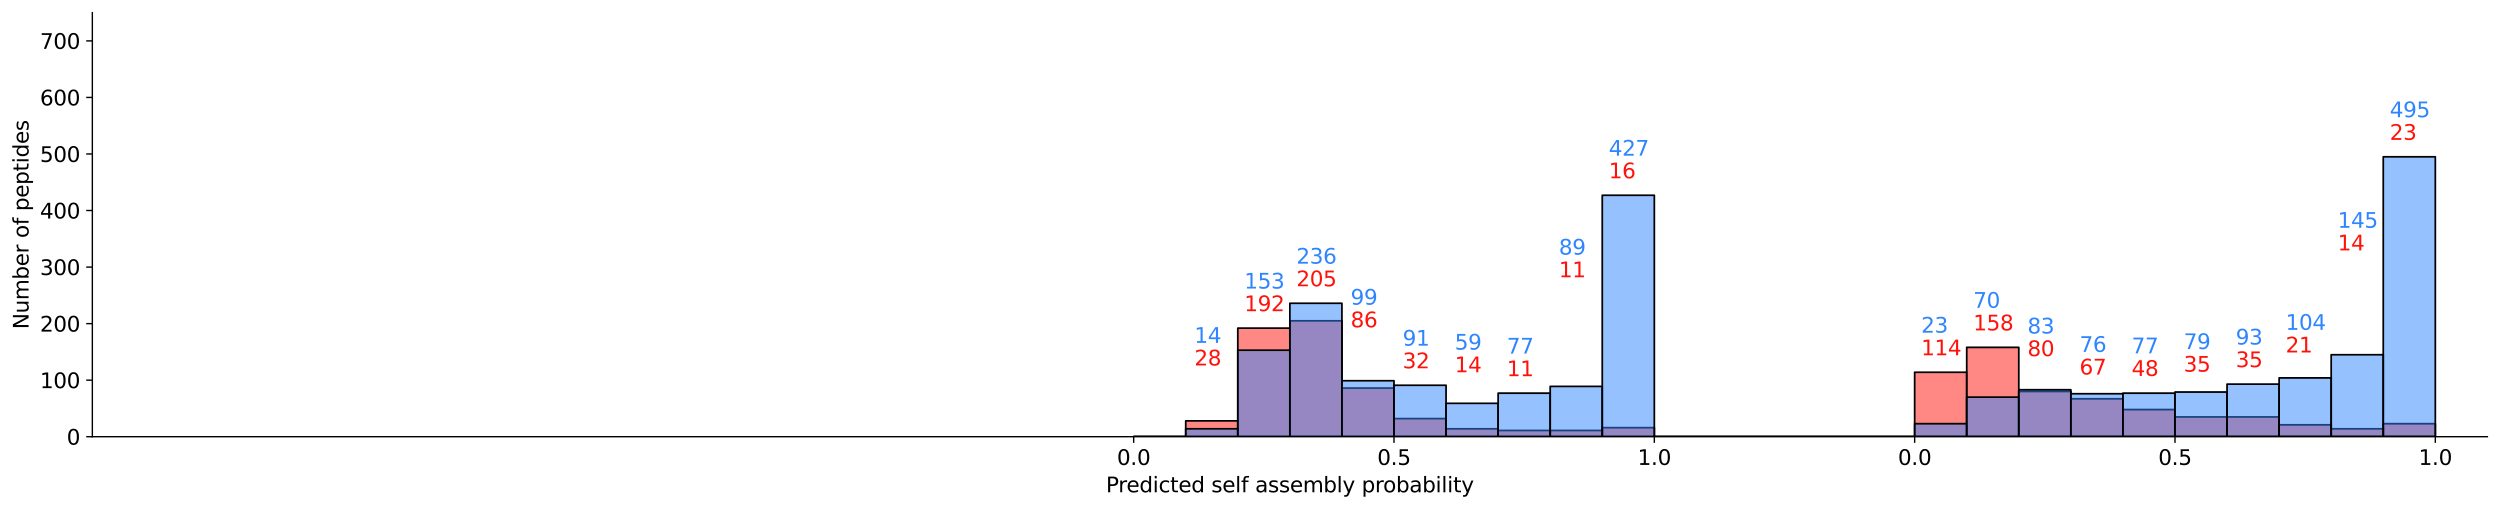 <?xml version="1.0" encoding="utf-8" standalone="no"?>
<!DOCTYPE svg PUBLIC "-//W3C//DTD SVG 1.1//EN"
  "http://www.w3.org/Graphics/SVG/1.1/DTD/svg11.dtd">
<svg xmlns:xlink="http://www.w3.org/1999/xlink" width="1427.269pt" height="290.748pt" viewBox="0 0 1427.269 290.748" xmlns="http://www.w3.org/2000/svg" version="1.1">
 <defs>
  <style type="text/css">*{stroke-linejoin: round; stroke-linecap: butt}</style>
 </defs>
 <g id="figure_1">
  <g id="patch_1">
   <path d="M 0 290.748 
L 1427.269 290.748 
L 1427.269 0 
L 0 0 
z
" style="fill: #ffffff"/>
  </g>
  <g id="axes_1">
   <g id="patch_2">
    <path d="M 52.719 249.32 
L 1420.069 249.32 
L 1420.069 7.2 
L 52.719 7.2 
z
" style="fill: #ffffff"/>
   </g>
   <g id="patch_3">
    <path d="M 647.219 249.32 
L 676.944 249.32 
L 676.944 249.32 
L 647.219 249.32 
z
" clip-path="url(#pa65232eed4)" style="fill: #ff120a; fill-opacity: 0.5; stroke: #000000; stroke-linejoin: miter"/>
   </g>
   <g id="patch_4">
    <path d="M 676.944 249.32 
L 706.669 249.32 
L 706.669 249.32 
L 676.944 249.32 
z
" clip-path="url(#pa65232eed4)" style="fill: #ff120a; fill-opacity: 0.5; stroke: #000000; stroke-linejoin: miter"/>
   </g>
   <g id="patch_5">
    <path d="M 706.669 249.32 
L 736.394 249.32 
L 736.394 249.32 
L 706.669 249.32 
z
" clip-path="url(#pa65232eed4)" style="fill: #ff120a; fill-opacity: 0.5; stroke: #000000; stroke-linejoin: miter"/>
   </g>
   <g id="patch_6">
    <path d="M 736.394 249.32 
L 766.119 249.32 
L 766.119 249.32 
L 736.394 249.32 
z
" clip-path="url(#pa65232eed4)" style="fill: #ff120a; fill-opacity: 0.5; stroke: #000000; stroke-linejoin: miter"/>
   </g>
   <g id="patch_7">
    <path d="M 766.119 249.32 
L 795.844 249.32 
L 795.844 249.32 
L 766.119 249.32 
z
" clip-path="url(#pa65232eed4)" style="fill: #ff120a; fill-opacity: 0.5; stroke: #000000; stroke-linejoin: miter"/>
   </g>
   <g id="patch_8">
    <path d="M 795.844 249.32 
L 825.569 249.32 
L 825.569 249.32 
L 795.844 249.32 
z
" clip-path="url(#pa65232eed4)" style="fill: #ff120a; fill-opacity: 0.5; stroke: #000000; stroke-linejoin: miter"/>
   </g>
   <g id="patch_9">
    <path d="M 825.569 249.32 
L 855.294 249.32 
L 855.294 249.32 
L 825.569 249.32 
z
" clip-path="url(#pa65232eed4)" style="fill: #ff120a; fill-opacity: 0.5; stroke: #000000; stroke-linejoin: miter"/>
   </g>
   <g id="patch_10">
    <path d="M 855.294 249.32 
L 885.019 249.32 
L 885.019 249.32 
L 855.294 249.32 
z
" clip-path="url(#pa65232eed4)" style="fill: #ff120a; fill-opacity: 0.5; stroke: #000000; stroke-linejoin: miter"/>
   </g>
   <g id="patch_11">
    <path d="M 885.019 249.32 
L 914.744 249.32 
L 914.744 249.32 
L 885.019 249.32 
z
" clip-path="url(#pa65232eed4)" style="fill: #ff120a; fill-opacity: 0.5; stroke: #000000; stroke-linejoin: miter"/>
   </g>
   <g id="patch_12">
    <path d="M 914.744 249.32 
L 944.469 249.32 
L 944.469 249.32 
L 914.744 249.32 
z
" clip-path="url(#pa65232eed4)" style="fill: #ff120a; fill-opacity: 0.5; stroke: #000000; stroke-linejoin: miter"/>
   </g>
   <g id="patch_13">
    <path d="M 944.469 249.32 
L 1093.094 249.32 
L 1093.094 249.32 
L 944.469 249.32 
z
" clip-path="url(#pa65232eed4)" style="fill: #ff120a; fill-opacity: 0.5; stroke: #000000; stroke-linejoin: miter"/>
   </g>
   <g id="patch_14">
    <path d="M 1093.094 249.32 
L 1122.819 249.32 
L 1122.819 212.518 
L 1093.094 212.518 
z
" clip-path="url(#pa65232eed4)" style="fill: #ff120a; fill-opacity: 0.5; stroke: #000000; stroke-linejoin: miter"/>
   </g>
   <g id="patch_15">
    <path d="M 1122.819 249.32 
L 1152.544 249.32 
L 1152.544 198.313 
L 1122.819 198.313 
z
" clip-path="url(#pa65232eed4)" style="fill: #ff120a; fill-opacity: 0.5; stroke: #000000; stroke-linejoin: miter"/>
   </g>
   <g id="patch_16">
    <path d="M 1152.544 249.32 
L 1182.269 249.32 
L 1182.269 223.494 
L 1152.544 223.494 
z
" clip-path="url(#pa65232eed4)" style="fill: #ff120a; fill-opacity: 0.5; stroke: #000000; stroke-linejoin: miter"/>
   </g>
   <g id="patch_17">
    <path d="M 1182.269 249.32 
L 1211.994 249.32 
L 1211.994 227.691 
L 1182.269 227.691 
z
" clip-path="url(#pa65232eed4)" style="fill: #ff120a; fill-opacity: 0.5; stroke: #000000; stroke-linejoin: miter"/>
   </g>
   <g id="patch_18">
    <path d="M 1211.994 249.32 
L 1241.719 249.32 
L 1241.719 233.824 
L 1211.994 233.824 
z
" clip-path="url(#pa65232eed4)" style="fill: #ff120a; fill-opacity: 0.5; stroke: #000000; stroke-linejoin: miter"/>
   </g>
   <g id="patch_19">
    <path d="M 1241.719 249.32 
L 1271.444 249.32 
L 1271.444 238.021 
L 1241.719 238.021 
z
" clip-path="url(#pa65232eed4)" style="fill: #ff120a; fill-opacity: 0.5; stroke: #000000; stroke-linejoin: miter"/>
   </g>
   <g id="patch_20">
    <path d="M 1271.444 249.32 
L 1301.169 249.32 
L 1301.169 238.021 
L 1271.444 238.021 
z
" clip-path="url(#pa65232eed4)" style="fill: #ff120a; fill-opacity: 0.5; stroke: #000000; stroke-linejoin: miter"/>
   </g>
   <g id="patch_21">
    <path d="M 1301.169 249.32 
L 1330.894 249.32 
L 1330.894 242.541 
L 1301.169 242.541 
z
" clip-path="url(#pa65232eed4)" style="fill: #ff120a; fill-opacity: 0.5; stroke: #000000; stroke-linejoin: miter"/>
   </g>
   <g id="patch_22">
    <path d="M 1330.894 249.32 
L 1360.619 249.32 
L 1360.619 244.8 
L 1330.894 244.8 
z
" clip-path="url(#pa65232eed4)" style="fill: #ff120a; fill-opacity: 0.5; stroke: #000000; stroke-linejoin: miter"/>
   </g>
   <g id="patch_23">
    <path d="M 1360.619 249.32 
L 1390.344 249.32 
L 1390.344 241.895 
L 1360.619 241.895 
z
" clip-path="url(#pa65232eed4)" style="fill: #ff120a; fill-opacity: 0.5; stroke: #000000; stroke-linejoin: miter"/>
   </g>
   <g id="patch_24">
    <path d="M 647.219 249.32 
L 676.944 249.32 
L 676.944 249.32 
L 647.219 249.32 
z
" clip-path="url(#pa65232eed4)" style="fill: #ff120a; fill-opacity: 0.5; stroke: #000000; stroke-linejoin: miter"/>
   </g>
   <g id="patch_25">
    <path d="M 676.944 249.32 
L 706.669 249.32 
L 706.669 240.281 
L 676.944 240.281 
z
" clip-path="url(#pa65232eed4)" style="fill: #ff120a; fill-opacity: 0.5; stroke: #000000; stroke-linejoin: miter"/>
   </g>
   <g id="patch_26">
    <path d="M 706.669 249.32 
L 736.394 249.32 
L 736.394 187.337 
L 706.669 187.337 
z
" clip-path="url(#pa65232eed4)" style="fill: #ff120a; fill-opacity: 0.5; stroke: #000000; stroke-linejoin: miter"/>
   </g>
   <g id="patch_27">
    <path d="M 736.394 249.32 
L 766.119 249.32 
L 766.119 183.141 
L 736.394 183.141 
z
" clip-path="url(#pa65232eed4)" style="fill: #ff120a; fill-opacity: 0.5; stroke: #000000; stroke-linejoin: miter"/>
   </g>
   <g id="patch_28">
    <path d="M 766.119 249.32 
L 795.844 249.32 
L 795.844 221.557 
L 766.119 221.557 
z
" clip-path="url(#pa65232eed4)" style="fill: #ff120a; fill-opacity: 0.5; stroke: #000000; stroke-linejoin: miter"/>
   </g>
   <g id="patch_29">
    <path d="M 795.844 249.32 
L 825.569 249.32 
L 825.569 238.99 
L 795.844 238.99 
z
" clip-path="url(#pa65232eed4)" style="fill: #ff120a; fill-opacity: 0.5; stroke: #000000; stroke-linejoin: miter"/>
   </g>
   <g id="patch_30">
    <path d="M 825.569 249.32 
L 855.294 249.32 
L 855.294 244.8 
L 825.569 244.8 
z
" clip-path="url(#pa65232eed4)" style="fill: #ff120a; fill-opacity: 0.5; stroke: #000000; stroke-linejoin: miter"/>
   </g>
   <g id="patch_31">
    <path d="M 855.294 249.32 
L 885.019 249.32 
L 885.019 245.769 
L 855.294 245.769 
z
" clip-path="url(#pa65232eed4)" style="fill: #ff120a; fill-opacity: 0.5; stroke: #000000; stroke-linejoin: miter"/>
   </g>
   <g id="patch_32">
    <path d="M 885.019 249.32 
L 914.744 249.32 
L 914.744 245.769 
L 885.019 245.769 
z
" clip-path="url(#pa65232eed4)" style="fill: #ff120a; fill-opacity: 0.5; stroke: #000000; stroke-linejoin: miter"/>
   </g>
   <g id="patch_33">
    <path d="M 914.744 249.32 
L 944.469 249.32 
L 944.469 244.155 
L 914.744 244.155 
z
" clip-path="url(#pa65232eed4)" style="fill: #ff120a; fill-opacity: 0.5; stroke: #000000; stroke-linejoin: miter"/>
   </g>
   <g id="patch_34">
    <path d="M 944.469 249.32 
L 1093.094 249.32 
L 1093.094 249.32 
L 944.469 249.32 
z
" clip-path="url(#pa65232eed4)" style="fill: #ff120a; fill-opacity: 0.5; stroke: #000000; stroke-linejoin: miter"/>
   </g>
   <g id="patch_35">
    <path d="M 1093.094 249.32 
L 1122.819 249.32 
L 1122.819 249.32 
L 1093.094 249.32 
z
" clip-path="url(#pa65232eed4)" style="fill: #ff120a; fill-opacity: 0.5; stroke: #000000; stroke-linejoin: miter"/>
   </g>
   <g id="patch_36">
    <path d="M 1122.819 249.32 
L 1152.544 249.32 
L 1152.544 249.32 
L 1122.819 249.32 
z
" clip-path="url(#pa65232eed4)" style="fill: #ff120a; fill-opacity: 0.5; stroke: #000000; stroke-linejoin: miter"/>
   </g>
   <g id="patch_37">
    <path d="M 1152.544 249.32 
L 1182.269 249.32 
L 1182.269 249.32 
L 1152.544 249.32 
z
" clip-path="url(#pa65232eed4)" style="fill: #ff120a; fill-opacity: 0.5; stroke: #000000; stroke-linejoin: miter"/>
   </g>
   <g id="patch_38">
    <path d="M 1182.269 249.32 
L 1211.994 249.32 
L 1211.994 249.32 
L 1182.269 249.32 
z
" clip-path="url(#pa65232eed4)" style="fill: #ff120a; fill-opacity: 0.5; stroke: #000000; stroke-linejoin: miter"/>
   </g>
   <g id="patch_39">
    <path d="M 1211.994 249.32 
L 1241.719 249.32 
L 1241.719 249.32 
L 1211.994 249.32 
z
" clip-path="url(#pa65232eed4)" style="fill: #ff120a; fill-opacity: 0.5; stroke: #000000; stroke-linejoin: miter"/>
   </g>
   <g id="patch_40">
    <path d="M 1241.719 249.32 
L 1271.444 249.32 
L 1271.444 249.32 
L 1241.719 249.32 
z
" clip-path="url(#pa65232eed4)" style="fill: #ff120a; fill-opacity: 0.5; stroke: #000000; stroke-linejoin: miter"/>
   </g>
   <g id="patch_41">
    <path d="M 1271.444 249.32 
L 1301.169 249.32 
L 1301.169 249.32 
L 1271.444 249.32 
z
" clip-path="url(#pa65232eed4)" style="fill: #ff120a; fill-opacity: 0.5; stroke: #000000; stroke-linejoin: miter"/>
   </g>
   <g id="patch_42">
    <path d="M 1301.169 249.32 
L 1330.894 249.32 
L 1330.894 249.32 
L 1301.169 249.32 
z
" clip-path="url(#pa65232eed4)" style="fill: #ff120a; fill-opacity: 0.5; stroke: #000000; stroke-linejoin: miter"/>
   </g>
   <g id="patch_43">
    <path d="M 1330.894 249.32 
L 1360.619 249.32 
L 1360.619 249.32 
L 1330.894 249.32 
z
" clip-path="url(#pa65232eed4)" style="fill: #ff120a; fill-opacity: 0.5; stroke: #000000; stroke-linejoin: miter"/>
   </g>
   <g id="patch_44">
    <path d="M 1360.619 249.32 
L 1390.344 249.32 
L 1390.344 249.32 
L 1360.619 249.32 
z
" clip-path="url(#pa65232eed4)" style="fill: #ff120a; fill-opacity: 0.5; stroke: #000000; stroke-linejoin: miter"/>
   </g>
   <g id="patch_45">
    <path d="M 647.219 249.32 
L 676.944 249.32 
L 676.944 249.32 
L 647.219 249.32 
z
" clip-path="url(#pa65232eed4)" style="fill: #2e85ff; fill-opacity: 0.5; stroke: #000000; stroke-linejoin: miter"/>
   </g>
   <g id="patch_46">
    <path d="M 676.944 249.32 
L 706.669 249.32 
L 706.669 249.32 
L 676.944 249.32 
z
" clip-path="url(#pa65232eed4)" style="fill: #2e85ff; fill-opacity: 0.5; stroke: #000000; stroke-linejoin: miter"/>
   </g>
   <g id="patch_47">
    <path d="M 706.669 249.32 
L 736.394 249.32 
L 736.394 249.32 
L 706.669 249.32 
z
" clip-path="url(#pa65232eed4)" style="fill: #2e85ff; fill-opacity: 0.5; stroke: #000000; stroke-linejoin: miter"/>
   </g>
   <g id="patch_48">
    <path d="M 736.394 249.32 
L 766.119 249.32 
L 766.119 249.32 
L 736.394 249.32 
z
" clip-path="url(#pa65232eed4)" style="fill: #2e85ff; fill-opacity: 0.5; stroke: #000000; stroke-linejoin: miter"/>
   </g>
   <g id="patch_49">
    <path d="M 766.119 249.32 
L 795.844 249.32 
L 795.844 249.32 
L 766.119 249.32 
z
" clip-path="url(#pa65232eed4)" style="fill: #2e85ff; fill-opacity: 0.5; stroke: #000000; stroke-linejoin: miter"/>
   </g>
   <g id="patch_50">
    <path d="M 795.844 249.32 
L 825.569 249.32 
L 825.569 249.32 
L 795.844 249.32 
z
" clip-path="url(#pa65232eed4)" style="fill: #2e85ff; fill-opacity: 0.5; stroke: #000000; stroke-linejoin: miter"/>
   </g>
   <g id="patch_51">
    <path d="M 825.569 249.32 
L 855.294 249.32 
L 855.294 249.32 
L 825.569 249.32 
z
" clip-path="url(#pa65232eed4)" style="fill: #2e85ff; fill-opacity: 0.5; stroke: #000000; stroke-linejoin: miter"/>
   </g>
   <g id="patch_52">
    <path d="M 855.294 249.32 
L 885.019 249.32 
L 885.019 249.32 
L 855.294 249.32 
z
" clip-path="url(#pa65232eed4)" style="fill: #2e85ff; fill-opacity: 0.5; stroke: #000000; stroke-linejoin: miter"/>
   </g>
   <g id="patch_53">
    <path d="M 885.019 249.32 
L 914.744 249.32 
L 914.744 249.32 
L 885.019 249.32 
z
" clip-path="url(#pa65232eed4)" style="fill: #2e85ff; fill-opacity: 0.5; stroke: #000000; stroke-linejoin: miter"/>
   </g>
   <g id="patch_54">
    <path d="M 914.744 249.32 
L 944.469 249.32 
L 944.469 249.32 
L 914.744 249.32 
z
" clip-path="url(#pa65232eed4)" style="fill: #2e85ff; fill-opacity: 0.5; stroke: #000000; stroke-linejoin: miter"/>
   </g>
   <g id="patch_55">
    <path d="M 944.469 249.32 
L 1093.094 249.32 
L 1093.094 249.32 
L 944.469 249.32 
z
" clip-path="url(#pa65232eed4)" style="fill: #2e85ff; fill-opacity: 0.5; stroke: #000000; stroke-linejoin: miter"/>
   </g>
   <g id="patch_56">
    <path d="M 1093.094 249.32 
L 1122.819 249.32 
L 1122.819 241.895 
L 1093.094 241.895 
z
" clip-path="url(#pa65232eed4)" style="fill: #2e85ff; fill-opacity: 0.5; stroke: #000000; stroke-linejoin: miter"/>
   </g>
   <g id="patch_57">
    <path d="M 1122.819 249.32 
L 1152.544 249.32 
L 1152.544 226.722 
L 1122.819 226.722 
z
" clip-path="url(#pa65232eed4)" style="fill: #2e85ff; fill-opacity: 0.5; stroke: #000000; stroke-linejoin: miter"/>
   </g>
   <g id="patch_58">
    <path d="M 1152.544 249.32 
L 1182.269 249.32 
L 1182.269 222.525 
L 1152.544 222.525 
z
" clip-path="url(#pa65232eed4)" style="fill: #2e85ff; fill-opacity: 0.5; stroke: #000000; stroke-linejoin: miter"/>
   </g>
   <g id="patch_59">
    <path d="M 1182.269 249.32 
L 1211.994 249.32 
L 1211.994 224.785 
L 1182.269 224.785 
z
" clip-path="url(#pa65232eed4)" style="fill: #2e85ff; fill-opacity: 0.5; stroke: #000000; stroke-linejoin: miter"/>
   </g>
   <g id="patch_60">
    <path d="M 1211.994 249.32 
L 1241.719 249.32 
L 1241.719 224.462 
L 1211.994 224.462 
z
" clip-path="url(#pa65232eed4)" style="fill: #2e85ff; fill-opacity: 0.5; stroke: #000000; stroke-linejoin: miter"/>
   </g>
   <g id="patch_61">
    <path d="M 1241.719 249.32 
L 1271.444 249.32 
L 1271.444 223.817 
L 1241.719 223.817 
z
" clip-path="url(#pa65232eed4)" style="fill: #2e85ff; fill-opacity: 0.5; stroke: #000000; stroke-linejoin: miter"/>
   </g>
   <g id="patch_62">
    <path d="M 1271.444 249.32 
L 1301.169 249.32 
L 1301.169 219.297 
L 1271.444 219.297 
z
" clip-path="url(#pa65232eed4)" style="fill: #2e85ff; fill-opacity: 0.5; stroke: #000000; stroke-linejoin: miter"/>
   </g>
   <g id="patch_63">
    <path d="M 1301.169 249.32 
L 1330.894 249.32 
L 1330.894 215.746 
L 1301.169 215.746 
z
" clip-path="url(#pa65232eed4)" style="fill: #2e85ff; fill-opacity: 0.5; stroke: #000000; stroke-linejoin: miter"/>
   </g>
   <g id="patch_64">
    <path d="M 1330.894 249.32 
L 1360.619 249.32 
L 1360.619 202.51 
L 1330.894 202.51 
z
" clip-path="url(#pa65232eed4)" style="fill: #2e85ff; fill-opacity: 0.5; stroke: #000000; stroke-linejoin: miter"/>
   </g>
   <g id="patch_65">
    <path d="M 1360.619 249.32 
L 1390.344 249.32 
L 1390.344 89.521 
L 1360.619 89.521 
z
" clip-path="url(#pa65232eed4)" style="fill: #2e85ff; fill-opacity: 0.5; stroke: #000000; stroke-linejoin: miter"/>
   </g>
   <g id="patch_66">
    <path d="M 647.219 249.32 
L 676.944 249.32 
L 676.944 249.32 
L 647.219 249.32 
z
" clip-path="url(#pa65232eed4)" style="fill: #2e85ff; fill-opacity: 0.5; stroke: #000000; stroke-linejoin: miter"/>
   </g>
   <g id="patch_67">
    <path d="M 676.944 249.32 
L 706.669 249.32 
L 706.669 244.8 
L 676.944 244.8 
z
" clip-path="url(#pa65232eed4)" style="fill: #2e85ff; fill-opacity: 0.5; stroke: #000000; stroke-linejoin: miter"/>
   </g>
   <g id="patch_68">
    <path d="M 706.669 249.32 
L 736.394 249.32 
L 736.394 199.928 
L 706.669 199.928 
z
" clip-path="url(#pa65232eed4)" style="fill: #2e85ff; fill-opacity: 0.5; stroke: #000000; stroke-linejoin: miter"/>
   </g>
   <g id="patch_69">
    <path d="M 736.394 249.32 
L 766.119 249.32 
L 766.119 173.133 
L 736.394 173.133 
z
" clip-path="url(#pa65232eed4)" style="fill: #2e85ff; fill-opacity: 0.5; stroke: #000000; stroke-linejoin: miter"/>
   </g>
   <g id="patch_70">
    <path d="M 766.119 249.32 
L 795.844 249.32 
L 795.844 217.36 
L 766.119 217.36 
z
" clip-path="url(#pa65232eed4)" style="fill: #2e85ff; fill-opacity: 0.5; stroke: #000000; stroke-linejoin: miter"/>
   </g>
   <g id="patch_71">
    <path d="M 795.844 249.32 
L 825.569 249.32 
L 825.569 219.943 
L 795.844 219.943 
z
" clip-path="url(#pa65232eed4)" style="fill: #2e85ff; fill-opacity: 0.5; stroke: #000000; stroke-linejoin: miter"/>
   </g>
   <g id="patch_72">
    <path d="M 825.569 249.32 
L 855.294 249.32 
L 855.294 230.273 
L 825.569 230.273 
z
" clip-path="url(#pa65232eed4)" style="fill: #2e85ff; fill-opacity: 0.5; stroke: #000000; stroke-linejoin: miter"/>
   </g>
   <g id="patch_73">
    <path d="M 855.294 249.32 
L 885.019 249.32 
L 885.019 224.462 
L 855.294 224.462 
z
" clip-path="url(#pa65232eed4)" style="fill: #2e85ff; fill-opacity: 0.5; stroke: #000000; stroke-linejoin: miter"/>
   </g>
   <g id="patch_74">
    <path d="M 885.019 249.32 
L 914.744 249.32 
L 914.744 220.588 
L 885.019 220.588 
z
" clip-path="url(#pa65232eed4)" style="fill: #2e85ff; fill-opacity: 0.5; stroke: #000000; stroke-linejoin: miter"/>
   </g>
   <g id="patch_75">
    <path d="M 914.744 249.32 
L 944.469 249.32 
L 944.469 111.473 
L 914.744 111.473 
z
" clip-path="url(#pa65232eed4)" style="fill: #2e85ff; fill-opacity: 0.5; stroke: #000000; stroke-linejoin: miter"/>
   </g>
   <g id="patch_76">
    <path d="M 944.469 249.32 
L 1093.094 249.32 
L 1093.094 249.32 
L 944.469 249.32 
z
" clip-path="url(#pa65232eed4)" style="fill: #2e85ff; fill-opacity: 0.5; stroke: #000000; stroke-linejoin: miter"/>
   </g>
   <g id="patch_77">
    <path d="M 1093.094 249.32 
L 1122.819 249.32 
L 1122.819 249.32 
L 1093.094 249.32 
z
" clip-path="url(#pa65232eed4)" style="fill: #2e85ff; fill-opacity: 0.5; stroke: #000000; stroke-linejoin: miter"/>
   </g>
   <g id="patch_78">
    <path d="M 1122.819 249.32 
L 1152.544 249.32 
L 1152.544 249.32 
L 1122.819 249.32 
z
" clip-path="url(#pa65232eed4)" style="fill: #2e85ff; fill-opacity: 0.5; stroke: #000000; stroke-linejoin: miter"/>
   </g>
   <g id="patch_79">
    <path d="M 1152.544 249.32 
L 1182.269 249.32 
L 1182.269 249.32 
L 1152.544 249.32 
z
" clip-path="url(#pa65232eed4)" style="fill: #2e85ff; fill-opacity: 0.5; stroke: #000000; stroke-linejoin: miter"/>
   </g>
   <g id="patch_80">
    <path d="M 1182.269 249.32 
L 1211.994 249.32 
L 1211.994 249.32 
L 1182.269 249.32 
z
" clip-path="url(#pa65232eed4)" style="fill: #2e85ff; fill-opacity: 0.5; stroke: #000000; stroke-linejoin: miter"/>
   </g>
   <g id="patch_81">
    <path d="M 1211.994 249.32 
L 1241.719 249.32 
L 1241.719 249.32 
L 1211.994 249.32 
z
" clip-path="url(#pa65232eed4)" style="fill: #2e85ff; fill-opacity: 0.5; stroke: #000000; stroke-linejoin: miter"/>
   </g>
   <g id="patch_82">
    <path d="M 1241.719 249.32 
L 1271.444 249.32 
L 1271.444 249.32 
L 1241.719 249.32 
z
" clip-path="url(#pa65232eed4)" style="fill: #2e85ff; fill-opacity: 0.5; stroke: #000000; stroke-linejoin: miter"/>
   </g>
   <g id="patch_83">
    <path d="M 1271.444 249.32 
L 1301.169 249.32 
L 1301.169 249.32 
L 1271.444 249.32 
z
" clip-path="url(#pa65232eed4)" style="fill: #2e85ff; fill-opacity: 0.5; stroke: #000000; stroke-linejoin: miter"/>
   </g>
   <g id="patch_84">
    <path d="M 1301.169 249.32 
L 1330.894 249.32 
L 1330.894 249.32 
L 1301.169 249.32 
z
" clip-path="url(#pa65232eed4)" style="fill: #2e85ff; fill-opacity: 0.5; stroke: #000000; stroke-linejoin: miter"/>
   </g>
   <g id="patch_85">
    <path d="M 1330.894 249.32 
L 1360.619 249.32 
L 1360.619 249.32 
L 1330.894 249.32 
z
" clip-path="url(#pa65232eed4)" style="fill: #2e85ff; fill-opacity: 0.5; stroke: #000000; stroke-linejoin: miter"/>
   </g>
   <g id="patch_86">
    <path d="M 1360.619 249.32 
L 1390.344 249.32 
L 1390.344 249.32 
L 1360.619 249.32 
z
" clip-path="url(#pa65232eed4)" style="fill: #2e85ff; fill-opacity: 0.5; stroke: #000000; stroke-linejoin: miter"/>
   </g>
   <g id="matplotlib.axis_1">
    <g id="xtick_1">
     <g id="line2d_1">
      <defs>
       <path id="m54e11c2bd7" d="M 0 0 
L 0 3.5 
" style="stroke: #000000; stroke-width: 0.8"/>
      </defs>
      <g>
       <use xlink:href="#m54e11c2bd7" x="647.219" y="249.32" style="stroke: #000000; stroke-width: 0.8"/>
      </g>
     </g>
     <g id="text_1">
      <!-- 0.0 -->
      <g transform="translate(637.677 265.438) scale(0.12 -0.12)">
       <defs>
        <path id="DejaVuSans-30" d="M 2034 4250 
Q 1547 4250 1301 3770 
Q 1056 3291 1056 2328 
Q 1056 1369 1301 889 
Q 1547 409 2034 409 
Q 2525 409 2770 889 
Q 3016 1369 3016 2328 
Q 3016 3291 2770 3770 
Q 2525 4250 2034 4250 
z
M 2034 4750 
Q 2819 4750 3233 4129 
Q 3647 3509 3647 2328 
Q 3647 1150 3233 529 
Q 2819 -91 2034 -91 
Q 1250 -91 836 529 
Q 422 1150 422 2328 
Q 422 3509 836 4129 
Q 1250 4750 2034 4750 
z
" transform="scale(0.016)"/>
        <path id="DejaVuSans-2e" d="M 684 794 
L 1344 794 
L 1344 0 
L 684 0 
L 684 794 
z
" transform="scale(0.016)"/>
       </defs>
       <use xlink:href="#DejaVuSans-30"/>
       <use xlink:href="#DejaVuSans-2e" x="63.623"/>
       <use xlink:href="#DejaVuSans-30" x="95.41"/>
      </g>
     </g>
    </g>
    <g id="xtick_2">
     <g id="line2d_2">
      <g>
       <use xlink:href="#m54e11c2bd7" x="795.844" y="249.32" style="stroke: #000000; stroke-width: 0.8"/>
      </g>
     </g>
     <g id="text_2">
      <!-- 0.5 -->
      <g transform="translate(786.302 265.438) scale(0.12 -0.12)">
       <defs>
        <path id="DejaVuSans-35" d="M 691 4666 
L 3169 4666 
L 3169 4134 
L 1269 4134 
L 1269 2991 
Q 1406 3038 1543 3061 
Q 1681 3084 1819 3084 
Q 2600 3084 3056 2656 
Q 3513 2228 3513 1497 
Q 3513 744 3044 326 
Q 2575 -91 1722 -91 
Q 1428 -91 1123 -41 
Q 819 9 494 109 
L 494 744 
Q 775 591 1075 516 
Q 1375 441 1709 441 
Q 2250 441 2565 725 
Q 2881 1009 2881 1497 
Q 2881 1984 2565 2268 
Q 2250 2553 1709 2553 
Q 1456 2553 1204 2497 
Q 953 2441 691 2322 
L 691 4666 
z
" transform="scale(0.016)"/>
       </defs>
       <use xlink:href="#DejaVuSans-30"/>
       <use xlink:href="#DejaVuSans-2e" x="63.623"/>
       <use xlink:href="#DejaVuSans-35" x="95.41"/>
      </g>
     </g>
    </g>
    <g id="xtick_3">
     <g id="line2d_3">
      <g>
       <use xlink:href="#m54e11c2bd7" x="944.469" y="249.32" style="stroke: #000000; stroke-width: 0.8"/>
      </g>
     </g>
     <g id="text_3">
      <!-- 1.0 -->
      <g transform="translate(934.927 265.438) scale(0.12 -0.12)">
       <defs>
        <path id="DejaVuSans-31" d="M 794 531 
L 1825 531 
L 1825 4091 
L 703 3866 
L 703 4441 
L 1819 4666 
L 2450 4666 
L 2450 531 
L 3481 531 
L 3481 0 
L 794 0 
L 794 531 
z
" transform="scale(0.016)"/>
       </defs>
       <use xlink:href="#DejaVuSans-31"/>
       <use xlink:href="#DejaVuSans-2e" x="63.623"/>
       <use xlink:href="#DejaVuSans-30" x="95.41"/>
      </g>
     </g>
    </g>
    <g id="xtick_4">
     <g id="line2d_4">
      <g>
       <use xlink:href="#m54e11c2bd7" x="1093.094" y="249.32" style="stroke: #000000; stroke-width: 0.8"/>
      </g>
     </g>
     <g id="text_4">
      <!-- 0.0 -->
      <g transform="translate(1083.552 265.438) scale(0.12 -0.12)">
       <use xlink:href="#DejaVuSans-30"/>
       <use xlink:href="#DejaVuSans-2e" x="63.623"/>
       <use xlink:href="#DejaVuSans-30" x="95.41"/>
      </g>
     </g>
    </g>
    <g id="xtick_5">
     <g id="line2d_5">
      <g>
       <use xlink:href="#m54e11c2bd7" x="1241.719" y="249.32" style="stroke: #000000; stroke-width: 0.8"/>
      </g>
     </g>
     <g id="text_5">
      <!-- 0.5 -->
      <g transform="translate(1232.177 265.438) scale(0.12 -0.12)">
       <use xlink:href="#DejaVuSans-30"/>
       <use xlink:href="#DejaVuSans-2e" x="63.623"/>
       <use xlink:href="#DejaVuSans-35" x="95.41"/>
      </g>
     </g>
    </g>
    <g id="xtick_6">
     <g id="line2d_6">
      <g>
       <use xlink:href="#m54e11c2bd7" x="1390.344" y="249.32" style="stroke: #000000; stroke-width: 0.8"/>
      </g>
     </g>
     <g id="text_6">
      <!-- 1.0 -->
      <g transform="translate(1380.802 265.438) scale(0.12 -0.12)">
       <use xlink:href="#DejaVuSans-31"/>
       <use xlink:href="#DejaVuSans-2e" x="63.623"/>
       <use xlink:href="#DejaVuSans-30" x="95.41"/>
      </g>
     </g>
    </g>
    <g id="text_7">
     <!-- Predicted self assembly probability -->
     <g transform="translate(631.41 281.052) scale(0.12 -0.12)">
      <defs>
       <path id="DejaVuSans-50" d="M 1259 4147 
L 1259 2394 
L 2053 2394 
Q 2494 2394 2734 2622 
Q 2975 2850 2975 3272 
Q 2975 3691 2734 3919 
Q 2494 4147 2053 4147 
L 1259 4147 
z
M 628 4666 
L 2053 4666 
Q 2838 4666 3239 4311 
Q 3641 3956 3641 3272 
Q 3641 2581 3239 2228 
Q 2838 1875 2053 1875 
L 1259 1875 
L 1259 0 
L 628 0 
L 628 4666 
z
" transform="scale(0.016)"/>
       <path id="DejaVuSans-72" d="M 2631 2963 
Q 2534 3019 2420 3045 
Q 2306 3072 2169 3072 
Q 1681 3072 1420 2755 
Q 1159 2438 1159 1844 
L 1159 0 
L 581 0 
L 581 3500 
L 1159 3500 
L 1159 2956 
Q 1341 3275 1631 3429 
Q 1922 3584 2338 3584 
Q 2397 3584 2469 3576 
Q 2541 3569 2628 3553 
L 2631 2963 
z
" transform="scale(0.016)"/>
       <path id="DejaVuSans-65" d="M 3597 1894 
L 3597 1613 
L 953 1613 
Q 991 1019 1311 708 
Q 1631 397 2203 397 
Q 2534 397 2845 478 
Q 3156 559 3463 722 
L 3463 178 
Q 3153 47 2828 -22 
Q 2503 -91 2169 -91 
Q 1331 -91 842 396 
Q 353 884 353 1716 
Q 353 2575 817 3079 
Q 1281 3584 2069 3584 
Q 2775 3584 3186 3129 
Q 3597 2675 3597 1894 
z
M 3022 2063 
Q 3016 2534 2758 2815 
Q 2500 3097 2075 3097 
Q 1594 3097 1305 2825 
Q 1016 2553 972 2059 
L 3022 2063 
z
" transform="scale(0.016)"/>
       <path id="DejaVuSans-64" d="M 2906 2969 
L 2906 4863 
L 3481 4863 
L 3481 0 
L 2906 0 
L 2906 525 
Q 2725 213 2448 61 
Q 2172 -91 1784 -91 
Q 1150 -91 751 415 
Q 353 922 353 1747 
Q 353 2572 751 3078 
Q 1150 3584 1784 3584 
Q 2172 3584 2448 3432 
Q 2725 3281 2906 2969 
z
M 947 1747 
Q 947 1113 1208 752 
Q 1469 391 1925 391 
Q 2381 391 2643 752 
Q 2906 1113 2906 1747 
Q 2906 2381 2643 2742 
Q 2381 3103 1925 3103 
Q 1469 3103 1208 2742 
Q 947 2381 947 1747 
z
" transform="scale(0.016)"/>
       <path id="DejaVuSans-69" d="M 603 3500 
L 1178 3500 
L 1178 0 
L 603 0 
L 603 3500 
z
M 603 4863 
L 1178 4863 
L 1178 4134 
L 603 4134 
L 603 4863 
z
" transform="scale(0.016)"/>
       <path id="DejaVuSans-63" d="M 3122 3366 
L 3122 2828 
Q 2878 2963 2633 3030 
Q 2388 3097 2138 3097 
Q 1578 3097 1268 2742 
Q 959 2388 959 1747 
Q 959 1106 1268 751 
Q 1578 397 2138 397 
Q 2388 397 2633 464 
Q 2878 531 3122 666 
L 3122 134 
Q 2881 22 2623 -34 
Q 2366 -91 2075 -91 
Q 1284 -91 818 406 
Q 353 903 353 1747 
Q 353 2603 823 3093 
Q 1294 3584 2113 3584 
Q 2378 3584 2631 3529 
Q 2884 3475 3122 3366 
z
" transform="scale(0.016)"/>
       <path id="DejaVuSans-74" d="M 1172 4494 
L 1172 3500 
L 2356 3500 
L 2356 3053 
L 1172 3053 
L 1172 1153 
Q 1172 725 1289 603 
Q 1406 481 1766 481 
L 2356 481 
L 2356 0 
L 1766 0 
Q 1100 0 847 248 
Q 594 497 594 1153 
L 594 3053 
L 172 3053 
L 172 3500 
L 594 3500 
L 594 4494 
L 1172 4494 
z
" transform="scale(0.016)"/>
       <path id="DejaVuSans-20" transform="scale(0.016)"/>
       <path id="DejaVuSans-73" d="M 2834 3397 
L 2834 2853 
Q 2591 2978 2328 3040 
Q 2066 3103 1784 3103 
Q 1356 3103 1142 2972 
Q 928 2841 928 2578 
Q 928 2378 1081 2264 
Q 1234 2150 1697 2047 
L 1894 2003 
Q 2506 1872 2764 1633 
Q 3022 1394 3022 966 
Q 3022 478 2636 193 
Q 2250 -91 1575 -91 
Q 1294 -91 989 -36 
Q 684 19 347 128 
L 347 722 
Q 666 556 975 473 
Q 1284 391 1588 391 
Q 1994 391 2212 530 
Q 2431 669 2431 922 
Q 2431 1156 2273 1281 
Q 2116 1406 1581 1522 
L 1381 1569 
Q 847 1681 609 1914 
Q 372 2147 372 2553 
Q 372 3047 722 3315 
Q 1072 3584 1716 3584 
Q 2034 3584 2315 3537 
Q 2597 3491 2834 3397 
z
" transform="scale(0.016)"/>
       <path id="DejaVuSans-6c" d="M 603 4863 
L 1178 4863 
L 1178 0 
L 603 0 
L 603 4863 
z
" transform="scale(0.016)"/>
       <path id="DejaVuSans-66" d="M 2375 4863 
L 2375 4384 
L 1825 4384 
Q 1516 4384 1395 4259 
Q 1275 4134 1275 3809 
L 1275 3500 
L 2222 3500 
L 2222 3053 
L 1275 3053 
L 1275 0 
L 697 0 
L 697 3053 
L 147 3053 
L 147 3500 
L 697 3500 
L 697 3744 
Q 697 4328 969 4595 
Q 1241 4863 1831 4863 
L 2375 4863 
z
" transform="scale(0.016)"/>
       <path id="DejaVuSans-61" d="M 2194 1759 
Q 1497 1759 1228 1600 
Q 959 1441 959 1056 
Q 959 750 1161 570 
Q 1363 391 1709 391 
Q 2188 391 2477 730 
Q 2766 1069 2766 1631 
L 2766 1759 
L 2194 1759 
z
M 3341 1997 
L 3341 0 
L 2766 0 
L 2766 531 
Q 2569 213 2275 61 
Q 1981 -91 1556 -91 
Q 1019 -91 701 211 
Q 384 513 384 1019 
Q 384 1609 779 1909 
Q 1175 2209 1959 2209 
L 2766 2209 
L 2766 2266 
Q 2766 2663 2505 2880 
Q 2244 3097 1772 3097 
Q 1472 3097 1187 3025 
Q 903 2953 641 2809 
L 641 3341 
Q 956 3463 1253 3523 
Q 1550 3584 1831 3584 
Q 2591 3584 2966 3190 
Q 3341 2797 3341 1997 
z
" transform="scale(0.016)"/>
       <path id="DejaVuSans-6d" d="M 3328 2828 
Q 3544 3216 3844 3400 
Q 4144 3584 4550 3584 
Q 5097 3584 5394 3201 
Q 5691 2819 5691 2113 
L 5691 0 
L 5113 0 
L 5113 2094 
Q 5113 2597 4934 2840 
Q 4756 3084 4391 3084 
Q 3944 3084 3684 2787 
Q 3425 2491 3425 1978 
L 3425 0 
L 2847 0 
L 2847 2094 
Q 2847 2600 2669 2842 
Q 2491 3084 2119 3084 
Q 1678 3084 1418 2786 
Q 1159 2488 1159 1978 
L 1159 0 
L 581 0 
L 581 3500 
L 1159 3500 
L 1159 2956 
Q 1356 3278 1631 3431 
Q 1906 3584 2284 3584 
Q 2666 3584 2933 3390 
Q 3200 3197 3328 2828 
z
" transform="scale(0.016)"/>
       <path id="DejaVuSans-62" d="M 3116 1747 
Q 3116 2381 2855 2742 
Q 2594 3103 2138 3103 
Q 1681 3103 1420 2742 
Q 1159 2381 1159 1747 
Q 1159 1113 1420 752 
Q 1681 391 2138 391 
Q 2594 391 2855 752 
Q 3116 1113 3116 1747 
z
M 1159 2969 
Q 1341 3281 1617 3432 
Q 1894 3584 2278 3584 
Q 2916 3584 3314 3078 
Q 3713 2572 3713 1747 
Q 3713 922 3314 415 
Q 2916 -91 2278 -91 
Q 1894 -91 1617 61 
Q 1341 213 1159 525 
L 1159 0 
L 581 0 
L 581 4863 
L 1159 4863 
L 1159 2969 
z
" transform="scale(0.016)"/>
       <path id="DejaVuSans-79" d="M 2059 -325 
Q 1816 -950 1584 -1140 
Q 1353 -1331 966 -1331 
L 506 -1331 
L 506 -850 
L 844 -850 
Q 1081 -850 1212 -737 
Q 1344 -625 1503 -206 
L 1606 56 
L 191 3500 
L 800 3500 
L 1894 763 
L 2988 3500 
L 3597 3500 
L 2059 -325 
z
" transform="scale(0.016)"/>
       <path id="DejaVuSans-70" d="M 1159 525 
L 1159 -1331 
L 581 -1331 
L 581 3500 
L 1159 3500 
L 1159 2969 
Q 1341 3281 1617 3432 
Q 1894 3584 2278 3584 
Q 2916 3584 3314 3078 
Q 3713 2572 3713 1747 
Q 3713 922 3314 415 
Q 2916 -91 2278 -91 
Q 1894 -91 1617 61 
Q 1341 213 1159 525 
z
M 3116 1747 
Q 3116 2381 2855 2742 
Q 2594 3103 2138 3103 
Q 1681 3103 1420 2742 
Q 1159 2381 1159 1747 
Q 1159 1113 1420 752 
Q 1681 391 2138 391 
Q 2594 391 2855 752 
Q 3116 1113 3116 1747 
z
" transform="scale(0.016)"/>
       <path id="DejaVuSans-6f" d="M 1959 3097 
Q 1497 3097 1228 2736 
Q 959 2375 959 1747 
Q 959 1119 1226 758 
Q 1494 397 1959 397 
Q 2419 397 2687 759 
Q 2956 1122 2956 1747 
Q 2956 2369 2687 2733 
Q 2419 3097 1959 3097 
z
M 1959 3584 
Q 2709 3584 3137 3096 
Q 3566 2609 3566 1747 
Q 3566 888 3137 398 
Q 2709 -91 1959 -91 
Q 1206 -91 779 398 
Q 353 888 353 1747 
Q 353 2609 779 3096 
Q 1206 3584 1959 3584 
z
" transform="scale(0.016)"/>
      </defs>
      <use xlink:href="#DejaVuSans-50"/>
      <use xlink:href="#DejaVuSans-72" x="58.553"/>
      <use xlink:href="#DejaVuSans-65" x="97.416"/>
      <use xlink:href="#DejaVuSans-64" x="158.939"/>
      <use xlink:href="#DejaVuSans-69" x="222.416"/>
      <use xlink:href="#DejaVuSans-63" x="250.199"/>
      <use xlink:href="#DejaVuSans-74" x="305.18"/>
      <use xlink:href="#DejaVuSans-65" x="344.389"/>
      <use xlink:href="#DejaVuSans-64" x="405.912"/>
      <use xlink:href="#DejaVuSans-20" x="469.389"/>
      <use xlink:href="#DejaVuSans-73" x="501.176"/>
      <use xlink:href="#DejaVuSans-65" x="553.275"/>
      <use xlink:href="#DejaVuSans-6c" x="614.799"/>
      <use xlink:href="#DejaVuSans-66" x="642.582"/>
      <use xlink:href="#DejaVuSans-20" x="677.787"/>
      <use xlink:href="#DejaVuSans-61" x="709.574"/>
      <use xlink:href="#DejaVuSans-73" x="770.854"/>
      <use xlink:href="#DejaVuSans-73" x="822.953"/>
      <use xlink:href="#DejaVuSans-65" x="875.053"/>
      <use xlink:href="#DejaVuSans-6d" x="936.576"/>
      <use xlink:href="#DejaVuSans-62" x="1033.988"/>
      <use xlink:href="#DejaVuSans-6c" x="1097.465"/>
      <use xlink:href="#DejaVuSans-79" x="1125.248"/>
      <use xlink:href="#DejaVuSans-20" x="1184.428"/>
      <use xlink:href="#DejaVuSans-70" x="1216.215"/>
      <use xlink:href="#DejaVuSans-72" x="1279.691"/>
      <use xlink:href="#DejaVuSans-6f" x="1318.555"/>
      <use xlink:href="#DejaVuSans-62" x="1379.736"/>
      <use xlink:href="#DejaVuSans-61" x="1443.213"/>
      <use xlink:href="#DejaVuSans-62" x="1504.492"/>
      <use xlink:href="#DejaVuSans-69" x="1567.969"/>
      <use xlink:href="#DejaVuSans-6c" x="1595.752"/>
      <use xlink:href="#DejaVuSans-69" x="1623.535"/>
      <use xlink:href="#DejaVuSans-74" x="1651.318"/>
      <use xlink:href="#DejaVuSans-79" x="1690.527"/>
     </g>
    </g>
   </g>
   <g id="matplotlib.axis_2">
    <g id="ytick_1">
     <g id="line2d_7">
      <defs>
       <path id="m65f9a8abd3" d="M 0 0 
L -3.5 0 
" style="stroke: #000000; stroke-width: 0.8"/>
      </defs>
      <g>
       <use xlink:href="#m65f9a8abd3" x="52.719" y="249.32" style="stroke: #000000; stroke-width: 0.8"/>
      </g>
     </g>
     <g id="text_8">
      <!-- 0 -->
      <g transform="translate(38.084 253.879) scale(0.12 -0.12)">
       <use xlink:href="#DejaVuSans-30"/>
      </g>
     </g>
    </g>
    <g id="ytick_2">
     <g id="line2d_8">
      <g>
       <use xlink:href="#m65f9a8abd3" x="52.719" y="217.037" style="stroke: #000000; stroke-width: 0.8"/>
      </g>
     </g>
     <g id="text_9">
      <!-- 100 -->
      <g transform="translate(22.814 221.596) scale(0.12 -0.12)">
       <use xlink:href="#DejaVuSans-31"/>
       <use xlink:href="#DejaVuSans-30" x="63.623"/>
       <use xlink:href="#DejaVuSans-30" x="127.246"/>
      </g>
     </g>
    </g>
    <g id="ytick_3">
     <g id="line2d_9">
      <g>
       <use xlink:href="#m65f9a8abd3" x="52.719" y="184.755" style="stroke: #000000; stroke-width: 0.8"/>
      </g>
     </g>
     <g id="text_10">
      <!-- 200 -->
      <g transform="translate(22.814 189.314) scale(0.12 -0.12)">
       <defs>
        <path id="DejaVuSans-32" d="M 1228 531 
L 3431 531 
L 3431 0 
L 469 0 
L 469 531 
Q 828 903 1448 1529 
Q 2069 2156 2228 2338 
Q 2531 2678 2651 2914 
Q 2772 3150 2772 3378 
Q 2772 3750 2511 3984 
Q 2250 4219 1831 4219 
Q 1534 4219 1204 4116 
Q 875 4013 500 3803 
L 500 4441 
Q 881 4594 1212 4672 
Q 1544 4750 1819 4750 
Q 2544 4750 2975 4387 
Q 3406 4025 3406 3419 
Q 3406 3131 3298 2873 
Q 3191 2616 2906 2266 
Q 2828 2175 2409 1742 
Q 1991 1309 1228 531 
z
" transform="scale(0.016)"/>
       </defs>
       <use xlink:href="#DejaVuSans-32"/>
       <use xlink:href="#DejaVuSans-30" x="63.623"/>
       <use xlink:href="#DejaVuSans-30" x="127.246"/>
      </g>
     </g>
    </g>
    <g id="ytick_4">
     <g id="line2d_10">
      <g>
       <use xlink:href="#m65f9a8abd3" x="52.719" y="152.472" style="stroke: #000000; stroke-width: 0.8"/>
      </g>
     </g>
     <g id="text_11">
      <!-- 300 -->
      <g transform="translate(22.814 157.031) scale(0.12 -0.12)">
       <defs>
        <path id="DejaVuSans-33" d="M 2597 2516 
Q 3050 2419 3304 2112 
Q 3559 1806 3559 1356 
Q 3559 666 3084 287 
Q 2609 -91 1734 -91 
Q 1441 -91 1130 -33 
Q 819 25 488 141 
L 488 750 
Q 750 597 1062 519 
Q 1375 441 1716 441 
Q 2309 441 2620 675 
Q 2931 909 2931 1356 
Q 2931 1769 2642 2001 
Q 2353 2234 1838 2234 
L 1294 2234 
L 1294 2753 
L 1863 2753 
Q 2328 2753 2575 2939 
Q 2822 3125 2822 3475 
Q 2822 3834 2567 4026 
Q 2313 4219 1838 4219 
Q 1578 4219 1281 4162 
Q 984 4106 628 3988 
L 628 4550 
Q 988 4650 1302 4700 
Q 1616 4750 1894 4750 
Q 2613 4750 3031 4423 
Q 3450 4097 3450 3541 
Q 3450 3153 3228 2886 
Q 3006 2619 2597 2516 
z
" transform="scale(0.016)"/>
       </defs>
       <use xlink:href="#DejaVuSans-33"/>
       <use xlink:href="#DejaVuSans-30" x="63.623"/>
       <use xlink:href="#DejaVuSans-30" x="127.246"/>
      </g>
     </g>
    </g>
    <g id="ytick_5">
     <g id="line2d_11">
      <g>
       <use xlink:href="#m65f9a8abd3" x="52.719" y="120.189" style="stroke: #000000; stroke-width: 0.8"/>
      </g>
     </g>
     <g id="text_12">
      <!-- 400 -->
      <g transform="translate(22.814 124.748) scale(0.12 -0.12)">
       <defs>
        <path id="DejaVuSans-34" d="M 2419 4116 
L 825 1625 
L 2419 1625 
L 2419 4116 
z
M 2253 4666 
L 3047 4666 
L 3047 1625 
L 3713 1625 
L 3713 1100 
L 3047 1100 
L 3047 0 
L 2419 0 
L 2419 1100 
L 313 1100 
L 313 1709 
L 2253 4666 
z
" transform="scale(0.016)"/>
       </defs>
       <use xlink:href="#DejaVuSans-34"/>
       <use xlink:href="#DejaVuSans-30" x="63.623"/>
       <use xlink:href="#DejaVuSans-30" x="127.246"/>
      </g>
     </g>
    </g>
    <g id="ytick_6">
     <g id="line2d_12">
      <g>
       <use xlink:href="#m65f9a8abd3" x="52.719" y="87.907" style="stroke: #000000; stroke-width: 0.8"/>
      </g>
     </g>
     <g id="text_13">
      <!-- 500 -->
      <g transform="translate(22.814 92.466) scale(0.12 -0.12)">
       <use xlink:href="#DejaVuSans-35"/>
       <use xlink:href="#DejaVuSans-30" x="63.623"/>
       <use xlink:href="#DejaVuSans-30" x="127.246"/>
      </g>
     </g>
    </g>
    <g id="ytick_7">
     <g id="line2d_13">
      <g>
       <use xlink:href="#m65f9a8abd3" x="52.719" y="55.624" style="stroke: #000000; stroke-width: 0.8"/>
      </g>
     </g>
     <g id="text_14">
      <!-- 600 -->
      <g transform="translate(22.814 60.183) scale(0.12 -0.12)">
       <defs>
        <path id="DejaVuSans-36" d="M 2113 2584 
Q 1688 2584 1439 2293 
Q 1191 2003 1191 1497 
Q 1191 994 1439 701 
Q 1688 409 2113 409 
Q 2538 409 2786 701 
Q 3034 994 3034 1497 
Q 3034 2003 2786 2293 
Q 2538 2584 2113 2584 
z
M 3366 4563 
L 3366 3988 
Q 3128 4100 2886 4159 
Q 2644 4219 2406 4219 
Q 1781 4219 1451 3797 
Q 1122 3375 1075 2522 
Q 1259 2794 1537 2939 
Q 1816 3084 2150 3084 
Q 2853 3084 3261 2657 
Q 3669 2231 3669 1497 
Q 3669 778 3244 343 
Q 2819 -91 2113 -91 
Q 1303 -91 875 529 
Q 447 1150 447 2328 
Q 447 3434 972 4092 
Q 1497 4750 2381 4750 
Q 2619 4750 2861 4703 
Q 3103 4656 3366 4563 
z
" transform="scale(0.016)"/>
       </defs>
       <use xlink:href="#DejaVuSans-36"/>
       <use xlink:href="#DejaVuSans-30" x="63.623"/>
       <use xlink:href="#DejaVuSans-30" x="127.246"/>
      </g>
     </g>
    </g>
    <g id="ytick_8">
     <g id="line2d_14">
      <g>
       <use xlink:href="#m65f9a8abd3" x="52.719" y="23.341" style="stroke: #000000; stroke-width: 0.8"/>
      </g>
     </g>
     <g id="text_15">
      <!-- 700 -->
      <g transform="translate(22.814 27.9) scale(0.12 -0.12)">
       <defs>
        <path id="DejaVuSans-37" d="M 525 4666 
L 3525 4666 
L 3525 4397 
L 1831 0 
L 1172 0 
L 2766 4134 
L 525 4134 
L 525 4666 
z
" transform="scale(0.016)"/>
       </defs>
       <use xlink:href="#DejaVuSans-37"/>
       <use xlink:href="#DejaVuSans-30" x="63.623"/>
       <use xlink:href="#DejaVuSans-30" x="127.246"/>
      </g>
     </g>
    </g>
    <g id="text_16">
     <!-- Number of peptides -->
     <g transform="translate(16.318 187.916) rotate(-90) scale(0.12 -0.12)">
      <defs>
       <path id="DejaVuSans-4e" d="M 628 4666 
L 1478 4666 
L 3547 763 
L 3547 4666 
L 4159 4666 
L 4159 0 
L 3309 0 
L 1241 3903 
L 1241 0 
L 628 0 
L 628 4666 
z
" transform="scale(0.016)"/>
       <path id="DejaVuSans-75" d="M 544 1381 
L 544 3500 
L 1119 3500 
L 1119 1403 
Q 1119 906 1312 657 
Q 1506 409 1894 409 
Q 2359 409 2629 706 
Q 2900 1003 2900 1516 
L 2900 3500 
L 3475 3500 
L 3475 0 
L 2900 0 
L 2900 538 
Q 2691 219 2414 64 
Q 2138 -91 1772 -91 
Q 1169 -91 856 284 
Q 544 659 544 1381 
z
M 1991 3584 
L 1991 3584 
z
" transform="scale(0.016)"/>
      </defs>
      <use xlink:href="#DejaVuSans-4e"/>
      <use xlink:href="#DejaVuSans-75" x="74.805"/>
      <use xlink:href="#DejaVuSans-6d" x="138.184"/>
      <use xlink:href="#DejaVuSans-62" x="235.596"/>
      <use xlink:href="#DejaVuSans-65" x="299.072"/>
      <use xlink:href="#DejaVuSans-72" x="360.596"/>
      <use xlink:href="#DejaVuSans-20" x="401.709"/>
      <use xlink:href="#DejaVuSans-6f" x="433.496"/>
      <use xlink:href="#DejaVuSans-66" x="494.678"/>
      <use xlink:href="#DejaVuSans-20" x="529.883"/>
      <use xlink:href="#DejaVuSans-70" x="561.67"/>
      <use xlink:href="#DejaVuSans-65" x="625.146"/>
      <use xlink:href="#DejaVuSans-70" x="686.67"/>
      <use xlink:href="#DejaVuSans-74" x="750.146"/>
      <use xlink:href="#DejaVuSans-69" x="789.355"/>
      <use xlink:href="#DejaVuSans-64" x="817.139"/>
      <use xlink:href="#DejaVuSans-65" x="880.615"/>
      <use xlink:href="#DejaVuSans-73" x="942.139"/>
     </g>
    </g>
   </g>
   <g id="patch_87">
    <path d="M 52.719 249.32 
L 52.719 7.2 
" style="fill: none; stroke: #000000; stroke-width: 0.8; stroke-linejoin: miter; stroke-linecap: square"/>
   </g>
   <g id="patch_88">
    <path d="M 52.719 249.32 
L 1420.069 249.32 
" style="fill: none; stroke: #000000; stroke-width: 0.8; stroke-linejoin: miter; stroke-linecap: square"/>
   </g>
   <g id="text_17">
    <!-- 14 -->
    <g style="fill: #2e85ff" transform="translate(681.898 195.731) scale(0.12 -0.12)">
     <use xlink:href="#DejaVuSans-31"/>
     <use xlink:href="#DejaVuSans-34" x="63.623"/>
    </g>
   </g>
   <g id="text_18">
    <!-- 28 -->
    <g style="fill: #ff120a" transform="translate(681.898 208.644) scale(0.12 -0.12)">
     <defs>
      <path id="DejaVuSans-38" d="M 2034 2216 
Q 1584 2216 1326 1975 
Q 1069 1734 1069 1313 
Q 1069 891 1326 650 
Q 1584 409 2034 409 
Q 2484 409 2743 651 
Q 3003 894 3003 1313 
Q 3003 1734 2745 1975 
Q 2488 2216 2034 2216 
z
M 1403 2484 
Q 997 2584 770 2862 
Q 544 3141 544 3541 
Q 544 4100 942 4425 
Q 1341 4750 2034 4750 
Q 2731 4750 3128 4425 
Q 3525 4100 3525 3541 
Q 3525 3141 3298 2862 
Q 3072 2584 2669 2484 
Q 3125 2378 3379 2068 
Q 3634 1759 3634 1313 
Q 3634 634 3220 271 
Q 2806 -91 2034 -91 
Q 1263 -91 848 271 
Q 434 634 434 1313 
Q 434 1759 690 2068 
Q 947 2378 1403 2484 
z
M 1172 3481 
Q 1172 3119 1398 2916 
Q 1625 2713 2034 2713 
Q 2441 2713 2670 2916 
Q 2900 3119 2900 3481 
Q 2900 3844 2670 4047 
Q 2441 4250 2034 4250 
Q 1625 4250 1398 4047 
Q 1172 3844 1172 3481 
z
" transform="scale(0.016)"/>
     </defs>
     <use xlink:href="#DejaVuSans-32"/>
     <use xlink:href="#DejaVuSans-38" x="63.623"/>
    </g>
   </g>
   <g id="text_19">
    <!-- 153 -->
    <g style="fill: #2e85ff" transform="translate(710.384 164.739) scale(0.12 -0.12)">
     <use xlink:href="#DejaVuSans-31"/>
     <use xlink:href="#DejaVuSans-35" x="63.623"/>
     <use xlink:href="#DejaVuSans-33" x="127.246"/>
    </g>
   </g>
   <g id="text_20">
    <!-- 192 -->
    <g style="fill: #ff120a" transform="translate(710.384 177.652) scale(0.12 -0.12)">
     <defs>
      <path id="DejaVuSans-39" d="M 703 97 
L 703 672 
Q 941 559 1184 500 
Q 1428 441 1663 441 
Q 2288 441 2617 861 
Q 2947 1281 2994 2138 
Q 2813 1869 2534 1725 
Q 2256 1581 1919 1581 
Q 1219 1581 811 2004 
Q 403 2428 403 3163 
Q 403 3881 828 4315 
Q 1253 4750 1959 4750 
Q 2769 4750 3195 4129 
Q 3622 3509 3622 2328 
Q 3622 1225 3098 567 
Q 2575 -91 1691 -91 
Q 1453 -91 1209 -44 
Q 966 3 703 97 
z
M 1959 2075 
Q 2384 2075 2632 2365 
Q 2881 2656 2881 3163 
Q 2881 3666 2632 3958 
Q 2384 4250 1959 4250 
Q 1534 4250 1286 3958 
Q 1038 3666 1038 3163 
Q 1038 2656 1286 2365 
Q 1534 2075 1959 2075 
z
" transform="scale(0.016)"/>
     </defs>
     <use xlink:href="#DejaVuSans-31"/>
     <use xlink:href="#DejaVuSans-39" x="63.623"/>
     <use xlink:href="#DejaVuSans-32" x="127.246"/>
    </g>
   </g>
   <g id="text_21">
    <!-- 236 -->
    <g style="fill: #2e85ff" transform="translate(740.109 150.535) scale(0.12 -0.12)">
     <use xlink:href="#DejaVuSans-32"/>
     <use xlink:href="#DejaVuSans-33" x="63.623"/>
     <use xlink:href="#DejaVuSans-36" x="127.246"/>
    </g>
   </g>
   <g id="text_22">
    <!-- 205 -->
    <g style="fill: #ff120a" transform="translate(740.109 163.448) scale(0.12 -0.12)">
     <use xlink:href="#DejaVuSans-32"/>
     <use xlink:href="#DejaVuSans-30" x="63.623"/>
     <use xlink:href="#DejaVuSans-35" x="127.246"/>
    </g>
   </g>
   <g id="text_23">
    <!-- 99 -->
    <g style="fill: #2e85ff" transform="translate(771.073 173.94) scale(0.12 -0.12)">
     <use xlink:href="#DejaVuSans-39"/>
     <use xlink:href="#DejaVuSans-39" x="63.623"/>
    </g>
   </g>
   <g id="text_24">
    <!-- 86 -->
    <g style="fill: #ff120a" transform="translate(771.073 186.853) scale(0.12 -0.12)">
     <use xlink:href="#DejaVuSans-38"/>
     <use xlink:href="#DejaVuSans-36" x="63.623"/>
    </g>
   </g>
   <g id="text_25">
    <!-- 91 -->
    <g style="fill: #2e85ff" transform="translate(800.798 197.345) scale(0.12 -0.12)">
     <use xlink:href="#DejaVuSans-39"/>
     <use xlink:href="#DejaVuSans-31" x="63.623"/>
    </g>
   </g>
   <g id="text_26">
    <!-- 32 -->
    <g style="fill: #ff120a" transform="translate(800.798 210.258) scale(0.12 -0.12)">
     <use xlink:href="#DejaVuSans-33"/>
     <use xlink:href="#DejaVuSans-32" x="63.623"/>
    </g>
   </g>
   <g id="text_27">
    <!-- 59 -->
    <g style="fill: #2e85ff" transform="translate(830.523 199.605) scale(0.12 -0.12)">
     <use xlink:href="#DejaVuSans-35"/>
     <use xlink:href="#DejaVuSans-39" x="63.623"/>
    </g>
   </g>
   <g id="text_28">
    <!-- 14 -->
    <g style="fill: #ff120a" transform="translate(830.523 212.518) scale(0.12 -0.12)">
     <use xlink:href="#DejaVuSans-31"/>
     <use xlink:href="#DejaVuSans-34" x="63.623"/>
    </g>
   </g>
   <g id="text_29">
    <!-- 77 -->
    <g style="fill: #2e85ff" transform="translate(860.248 201.864) scale(0.12 -0.12)">
     <use xlink:href="#DejaVuSans-37"/>
     <use xlink:href="#DejaVuSans-37" x="63.623"/>
    </g>
   </g>
   <g id="text_30">
    <!-- 11 -->
    <g style="fill: #ff120a" transform="translate(860.248 214.778) scale(0.12 -0.12)">
     <use xlink:href="#DejaVuSans-31"/>
     <use xlink:href="#DejaVuSans-31" x="63.623"/>
    </g>
   </g>
   <g id="text_31">
    <!-- 89 -->
    <g style="fill: #2e85ff" transform="translate(889.973 145.37) scale(0.12 -0.12)">
     <use xlink:href="#DejaVuSans-38"/>
     <use xlink:href="#DejaVuSans-39" x="63.623"/>
    </g>
   </g>
   <g id="text_32">
    <!-- 11 -->
    <g style="fill: #ff120a" transform="translate(889.973 158.283) scale(0.12 -0.12)">
     <use xlink:href="#DejaVuSans-31"/>
     <use xlink:href="#DejaVuSans-31" x="63.623"/>
    </g>
   </g>
   <g id="text_33">
    <!-- 427 -->
    <g style="fill: #2e85ff" transform="translate(918.459 88.875) scale(0.12 -0.12)">
     <use xlink:href="#DejaVuSans-34"/>
     <use xlink:href="#DejaVuSans-32" x="63.623"/>
     <use xlink:href="#DejaVuSans-37" x="127.246"/>
    </g>
   </g>
   <g id="text_34">
    <!-- 16 -->
    <g style="fill: #ff120a" transform="translate(918.459 101.788) scale(0.12 -0.12)">
     <use xlink:href="#DejaVuSans-31"/>
     <use xlink:href="#DejaVuSans-36" x="63.623"/>
    </g>
   </g>
   <g id="text_35">
    <!-- 23 -->
    <g style="fill: #2e85ff" transform="translate(1096.809 189.92) scale(0.12 -0.12)">
     <use xlink:href="#DejaVuSans-32"/>
     <use xlink:href="#DejaVuSans-33" x="63.623"/>
    </g>
   </g>
   <g id="text_36">
    <!-- 114 -->
    <g style="fill: #ff120a" transform="translate(1096.809 202.833) scale(0.12 -0.12)">
     <use xlink:href="#DejaVuSans-31"/>
     <use xlink:href="#DejaVuSans-31" x="63.623"/>
     <use xlink:href="#DejaVuSans-34" x="127.246"/>
    </g>
   </g>
   <g id="text_37">
    <!-- 70 -->
    <g style="fill: #2e85ff" transform="translate(1126.534 175.716) scale(0.12 -0.12)">
     <use xlink:href="#DejaVuSans-37"/>
     <use xlink:href="#DejaVuSans-30" x="63.623"/>
    </g>
   </g>
   <g id="text_38">
    <!-- 158 -->
    <g style="fill: #ff120a" transform="translate(1126.534 188.629) scale(0.12 -0.12)">
     <use xlink:href="#DejaVuSans-31"/>
     <use xlink:href="#DejaVuSans-35" x="63.623"/>
     <use xlink:href="#DejaVuSans-38" x="127.246"/>
    </g>
   </g>
   <g id="text_39">
    <!-- 83 -->
    <g style="fill: #2e85ff" transform="translate(1157.498 190.404) scale(0.12 -0.12)">
     <use xlink:href="#DejaVuSans-38"/>
     <use xlink:href="#DejaVuSans-33" x="63.623"/>
    </g>
   </g>
   <g id="text_40">
    <!-- 80 -->
    <g style="fill: #ff120a" transform="translate(1157.498 203.317) scale(0.12 -0.12)">
     <use xlink:href="#DejaVuSans-38"/>
     <use xlink:href="#DejaVuSans-30" x="63.623"/>
    </g>
   </g>
   <g id="text_41">
    <!-- 76 -->
    <g style="fill: #2e85ff" transform="translate(1187.223 200.896) scale(0.12 -0.12)">
     <use xlink:href="#DejaVuSans-37"/>
     <use xlink:href="#DejaVuSans-36" x="63.623"/>
    </g>
   </g>
   <g id="text_42">
    <!-- 67 -->
    <g style="fill: #ff120a" transform="translate(1187.223 213.809) scale(0.12 -0.12)">
     <use xlink:href="#DejaVuSans-36"/>
     <use xlink:href="#DejaVuSans-37" x="63.623"/>
    </g>
   </g>
   <g id="text_43">
    <!-- 77 -->
    <g style="fill: #2e85ff" transform="translate(1216.948 201.703) scale(0.12 -0.12)">
     <use xlink:href="#DejaVuSans-37"/>
     <use xlink:href="#DejaVuSans-37" x="63.623"/>
    </g>
   </g>
   <g id="text_44">
    <!-- 48 -->
    <g style="fill: #ff120a" transform="translate(1216.948 214.616) scale(0.12 -0.12)">
     <use xlink:href="#DejaVuSans-34"/>
     <use xlink:href="#DejaVuSans-38" x="63.623"/>
    </g>
   </g>
   <g id="text_45">
    <!-- 79 -->
    <g style="fill: #2e85ff" transform="translate(1246.673 199.282) scale(0.12 -0.12)">
     <use xlink:href="#DejaVuSans-37"/>
     <use xlink:href="#DejaVuSans-39" x="63.623"/>
    </g>
   </g>
   <g id="text_46">
    <!-- 35 -->
    <g style="fill: #ff120a" transform="translate(1246.673 212.195) scale(0.12 -0.12)">
     <use xlink:href="#DejaVuSans-33"/>
     <use xlink:href="#DejaVuSans-35" x="63.623"/>
    </g>
   </g>
   <g id="text_47">
    <!-- 93 -->
    <g style="fill: #2e85ff" transform="translate(1276.398 196.699) scale(0.12 -0.12)">
     <use xlink:href="#DejaVuSans-39"/>
     <use xlink:href="#DejaVuSans-33" x="63.623"/>
    </g>
   </g>
   <g id="text_48">
    <!-- 35 -->
    <g style="fill: #ff120a" transform="translate(1276.398 209.612) scale(0.12 -0.12)">
     <use xlink:href="#DejaVuSans-33"/>
     <use xlink:href="#DejaVuSans-35" x="63.623"/>
    </g>
   </g>
   <g id="text_49">
    <!-- 104 -->
    <g style="fill: #2e85ff" transform="translate(1304.884 188.306) scale(0.12 -0.12)">
     <use xlink:href="#DejaVuSans-31"/>
     <use xlink:href="#DejaVuSans-30" x="63.623"/>
     <use xlink:href="#DejaVuSans-34" x="127.246"/>
    </g>
   </g>
   <g id="text_50">
    <!-- 21 -->
    <g style="fill: #ff120a" transform="translate(1304.884 201.219) scale(0.12 -0.12)">
     <use xlink:href="#DejaVuSans-32"/>
     <use xlink:href="#DejaVuSans-31" x="63.623"/>
    </g>
   </g>
   <g id="text_51">
    <!-- 145 -->
    <g style="fill: #2e85ff" transform="translate(1334.609 130.036) scale(0.12 -0.12)">
     <use xlink:href="#DejaVuSans-31"/>
     <use xlink:href="#DejaVuSans-34" x="63.623"/>
     <use xlink:href="#DejaVuSans-35" x="127.246"/>
    </g>
   </g>
   <g id="text_52">
    <!-- 14 -->
    <g style="fill: #ff120a" transform="translate(1334.609 142.949) scale(0.12 -0.12)">
     <use xlink:href="#DejaVuSans-31"/>
     <use xlink:href="#DejaVuSans-34" x="63.623"/>
    </g>
   </g>
   <g id="text_53">
    <!-- 495 -->
    <g style="fill: #2e85ff" transform="translate(1364.334 66.923) scale(0.12 -0.12)">
     <use xlink:href="#DejaVuSans-34"/>
     <use xlink:href="#DejaVuSans-39" x="63.623"/>
     <use xlink:href="#DejaVuSans-35" x="127.246"/>
    </g>
   </g>
   <g id="text_54">
    <!-- 23 -->
    <g style="fill: #ff120a" transform="translate(1364.334 79.836) scale(0.12 -0.12)">
     <use xlink:href="#DejaVuSans-32"/>
     <use xlink:href="#DejaVuSans-33" x="63.623"/>
    </g>
   </g>
  </g>
 </g>
 <defs>
  <clipPath id="pa65232eed4">
   <rect x="52.719" y="7.2" width="1367.35" height="242.12"/>
  </clipPath>
 </defs>
</svg>
